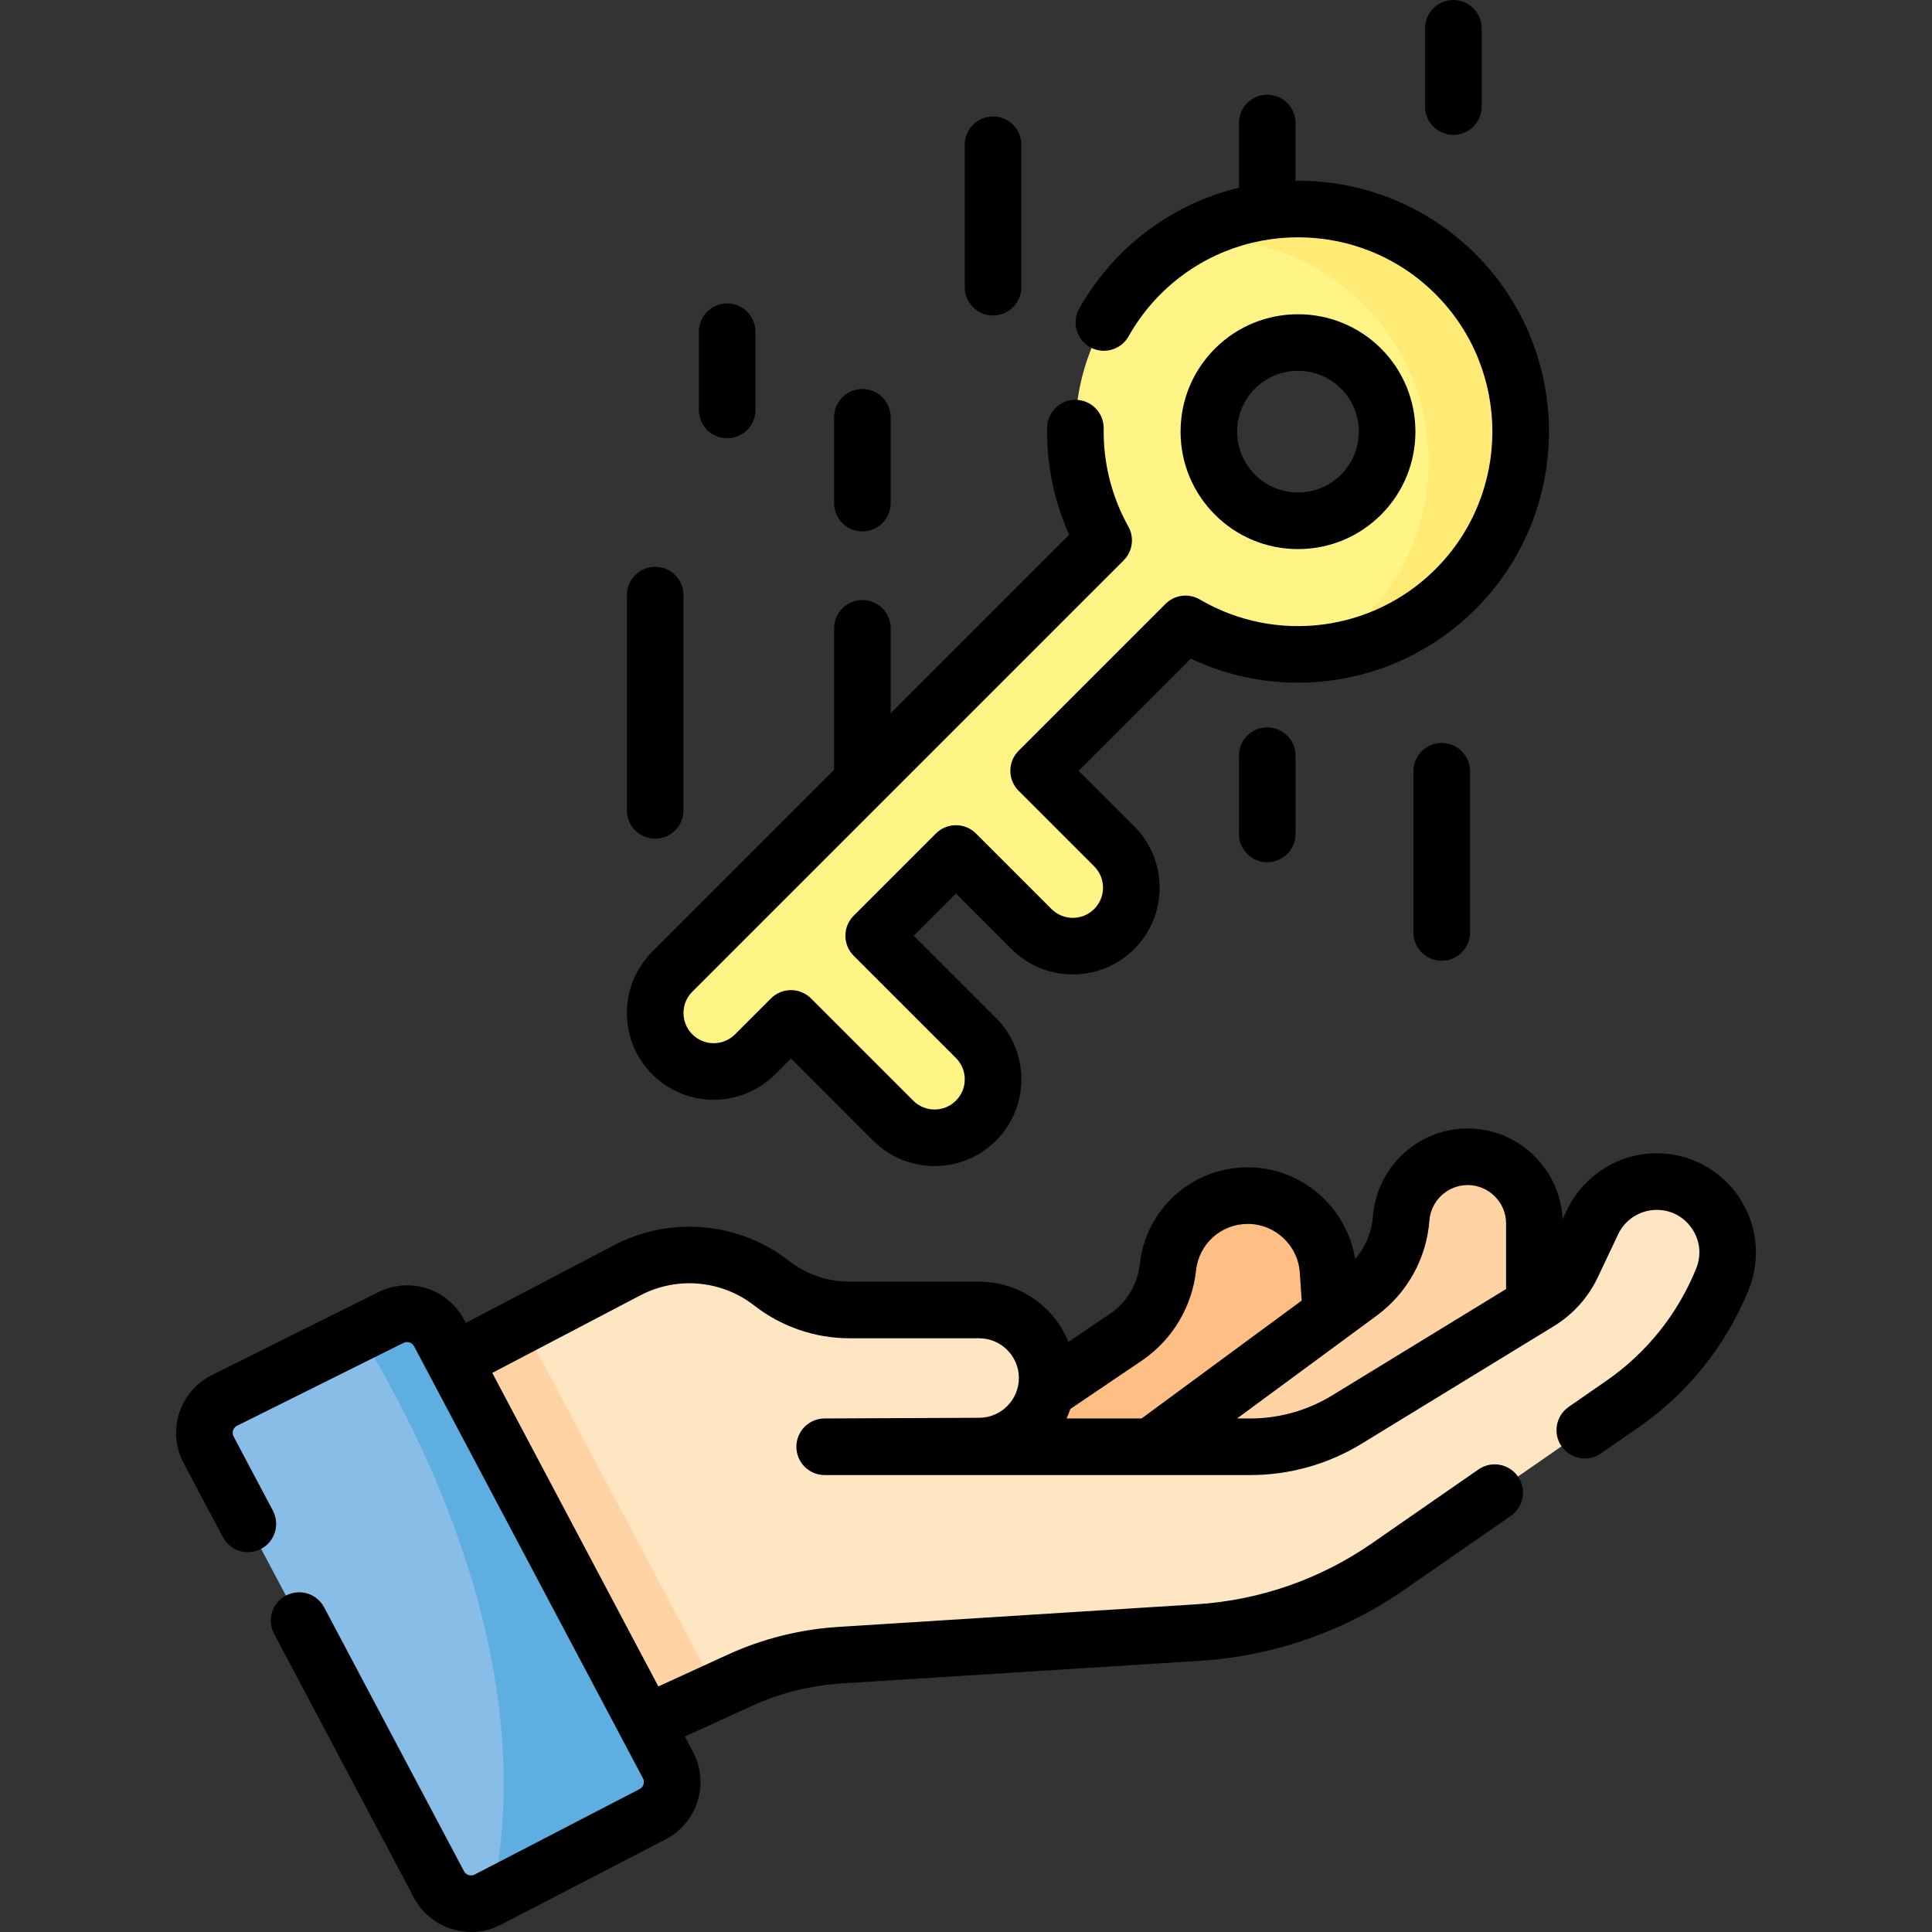 <svg xmlns="http://www.w3.org/2000/svg" id="Capa_1" height="512" viewBox="0 0 511.986 511.986" width="512"><rect x="0" y="0" width="511.986" height="511.986" fill="#333333" stroke="none"/><g><g><path d="m258.622 275.063-27.093-27.093 21.79-21.79 20.022 20.022c6.053 6.053 15.867 6.053 21.92 0s6.053-15.867 0-21.92l-20.022-20.022 38.921-38.921c22.614 13.255 52.157 10.187 71.557-9.213 23.051-23.051 23.051-60.424 0-83.475s-60.424-23.051-83.475 0c-19.113 19.113-22.362 48.067-9.778 70.544l-114.301 114.3c-6.053 6.053-6.053 15.867 0 21.92s15.867 6.053 21.92 0l9.526-9.526 27.093 27.093c6.053 6.053 15.867 6.053 21.92 0 6.054-6.052 6.054-15.866 0-21.919zm68.655-177.381c9.226-9.226 24.183-9.226 33.409 0s9.226 24.184 0 33.409c-9.226 9.226-24.184 9.226-33.409 0-9.226-9.226-9.226-24.184 0-33.409z" fill="#fff485"></path><g><path d="m385.719 72.649c-19.459-19.459-49.125-22.49-71.765-9.095 16.916-1.605 34.392 4.068 47.345 17.022 23.051 23.051 23.051 60.424 0 83.475-3.587 3.587-7.521 6.611-11.694 9.082 13.18-1.253 26.02-6.915 36.113-17.008 23.052-23.052 23.052-60.425.001-83.476z" fill="#ffea76"></path></g><g><path d="m371.319 322.876c-.597 7.815-4.551 14.987-10.841 19.663l-55.486 40.859h26.345c9.03 0 17.884-2.493 25.587-7.204l49.691-30.392v-21.581c0-9.672-7.774-17.547-17.445-17.673-9.326-.12-17.141 7.028-17.851 16.328z" fill="#ffd3a3"></path><path d="m352.726 348.302-.804-11.63c-.767-11.095-9.943-19.732-21.064-19.826-10.938-.093-20.168 8.117-21.351 18.991-.806 7.411-4.78 14.11-10.897 18.37l-43.164 29.191h49.546z" fill="#ffbe84"></path><path d="m439.027 313.123c-7.265 0-13.879 4.187-16.988 10.753l-5.382 11.37c-1.919 4.054-4.98 7.46-8.807 9.801l-50.926 31.146c-7.703 4.711-16.558 7.204-25.587 7.204l-71.708-.182c9.899-.086 17.878-8.135 17.878-18.034 0-9.96-8.074-18.034-18.035-18.034h-34.379c-7.46 0-14.706-2.493-20.587-7.083-10.965-8.558-25.922-9.91-38.243-3.457l-57.81 30.276 50.642 95.322 36.786-16.853c8.432-3.863 17.502-6.144 26.758-6.729l94.965-6.001c18.018-1.139 35.383-7.177 50.22-17.463l62.15-43.087c11.859-8.222 21.06-19.726 26.475-33.102 5.002-12.356-4.092-25.847-17.422-25.847z" fill="#ffe6c2"></path><path d="m108.454 366.885 50.642 95.321 30.856-14.136-51.368-96.965z" fill="#ffd3a3"></path><path d="m116.362 353.252 60.654 114.492c2.5 4.719.672 10.57-4.069 13.027l-43.703 22.649c-4.68 2.426-10.441.627-12.909-4.031l-61.047-115.179c-2.529-4.772-.629-10.691 4.206-13.099l44.096-21.962c4.665-2.323 10.333-.503 12.772 4.103z" fill="#88bde7"></path><path d="m172.947 480.771c4.741-2.457 6.569-8.309 4.069-13.027l-60.654-114.492c-2.44-4.605-8.107-6.426-12.773-4.102l-8.318 4.143c15.923 25.683 48.365 87.756 35.104 149.542z" fill="#5faee2"></path></g></g><g><path d="m385.145 35.738c4.143 0 7.5-3.357 7.5-7.5v-20.738c0-4.143-3.357-7.5-7.5-7.5s-7.5 3.357-7.5 7.5v20.738c0 4.143 3.357 7.5 7.5 7.5z"></path><path d="m328.323 200.255v20.738c0 4.143 3.357 7.5 7.5 7.5s7.5-3.357 7.5-7.5v-20.738c0-4.143-3.357-7.5-7.5-7.5s-7.5 3.357-7.5 7.5z"></path><path d="m192.704 116.143c4.143 0 7.5-3.357 7.5-7.5v-20.74c0-4.143-3.357-7.5-7.5-7.5s-7.5 3.357-7.5 7.5v20.739c0 4.143 3.358 7.501 7.5 7.501z"></path><path d="m374.562 204.385v42.716c0 4.143 3.357 7.5 7.5 7.5s7.5-3.357 7.5-7.5v-42.716c0-4.143-3.357-7.5-7.5-7.5s-7.5 3.357-7.5 7.5z"></path><path d="m173.623 222.254c4.143 0 7.5-3.357 7.5-7.5v-57.048c0-4.143-3.357-7.5-7.5-7.5s-7.5 3.357-7.5 7.5v57.048c0 4.142 3.357 7.5 7.5 7.5z"></path><path d="m228.533 140.822c4.143 0 7.5-3.357 7.5-7.5v-22.735c0-4.143-3.357-7.5-7.5-7.5s-7.5 3.357-7.5 7.5v22.735c0 4.143 3.358 7.5 7.5 7.5z"></path><path d="m263.162 83.599c4.143 0 7.5-3.357 7.5-7.5v-37.733c0-4.143-3.357-7.5-7.5-7.5s-7.5 3.357-7.5 7.5v37.732c0 4.143 3.358 7.501 7.5 7.501z"></path><path d="m205.387 284.719 4.222-4.223 21.79 21.791c4.484 4.483 10.374 6.726 16.264 6.726s11.779-2.242 16.264-6.726c4.344-4.345 6.736-10.121 6.736-16.264 0-6.144-2.393-11.92-6.736-16.265l-21.79-21.789 11.184-11.185 14.72 14.72c8.969 8.967 23.56 8.967 32.526 0 4.344-4.345 6.736-10.121 6.736-16.264 0-6.144-2.393-11.92-6.736-16.263l-14.719-14.72 29.709-29.71c25.174 11.922 55.459 6.886 75.467-13.121 25.938-25.938 25.938-68.144 0-94.083-13.137-13.136-30.445-19.619-47.699-19.45v-15.295c0-4.143-3.357-7.5-7.5-7.5s-7.5 3.357-7.5 7.5v17.148c-11.509 2.768-22.418 8.634-31.384 17.6-4.289 4.29-7.972 9.146-10.946 14.434-2.031 3.61-.751 8.184 2.858 10.214 3.612 2.032 8.184.752 10.214-2.858 2.306-4.098 5.159-7.86 8.48-11.183 20.091-20.09 52.78-20.09 72.869-.001 20.09 20.091 20.09 52.78 0 72.869-16.576 16.578-42.261 19.887-62.461 8.046-2.943-1.725-6.682-1.246-9.097 1.167l-38.921 38.922c-2.929 2.93-2.929 7.678 0 10.606l20.022 20.023c1.511 1.511 2.343 3.52 2.343 5.656s-.832 4.146-2.344 5.656c-3.117 3.119-8.193 3.119-11.312 0l-20.022-20.022c-1.407-1.406-3.314-2.196-5.304-2.196s-3.896.79-5.304 2.197l-21.79 21.791c-2.929 2.929-2.929 7.677 0 10.606l27.093 27.093c1.512 1.511 2.344 3.52 2.344 5.657s-.832 4.146-2.344 5.656c-1.511 1.511-3.52 2.344-5.656 2.344s-4.146-.833-5.656-2.344l-27.094-27.094c-1.407-1.406-3.314-2.196-5.304-2.196s-3.897.79-5.304 2.197l-9.525 9.525c-1.511 1.511-3.52 2.343-5.656 2.343s-4.146-.832-5.656-2.343c-1.512-1.511-2.344-3.52-2.344-5.657s.832-4.146 2.344-5.656l114.302-114.302c2.374-2.374 2.881-6.037 1.241-8.967-4.413-7.884-6.672-16.86-6.533-25.959.063-4.142-3.243-7.55-7.385-7.613-4.13-.089-7.55 3.243-7.613 7.385-.149 9.807 1.863 19.509 5.854 28.376l-47.3 47.299v-22.504c0-4.143-3.357-7.5-7.5-7.5s-7.5 3.357-7.5 7.5v37.504l-48.174 48.173c-4.344 4.345-6.736 10.121-6.736 16.264 0 6.144 2.393 11.92 6.736 16.265 8.968 8.968 23.558 8.969 32.527 0z"></path><path d="m343.98 145.51c8.314 0 16.13-3.237 22.009-9.115 12.135-12.136 12.135-31.881 0-44.017-12.136-12.135-31.879-12.135-44.017 0-5.878 5.879-9.115 13.694-9.115 22.008s3.237 16.13 9.115 22.009c5.88 5.877 13.695 9.115 22.008 9.115zm-11.4-42.525c3.143-3.144 7.271-4.716 11.4-4.716 4.13 0 8.259 1.572 11.401 4.716 6.287 6.286 6.287 16.516 0 22.802-6.284 6.286-16.516 6.288-22.802 0-3.046-3.045-4.723-7.094-4.723-11.401.001-4.307 1.678-8.356 4.724-11.401z"></path><path d="m460.832 317.222c-4.896-7.263-13.047-11.599-21.805-11.599-10.112 0-19.441 5.905-23.768 15.044l-1.167 2.467c-.571-13.208-11.487-23.912-24.825-24.084-.109-.002-.218-.003-.327-.003-13.105 0-24.099 10.156-25.1 23.258-.323 4.229-2.004 8.195-4.724 11.332-2.179-13.694-14.106-24.172-28.195-24.29-.084 0-.167-.001-.251-.001-14.74 0-27.022 10.999-28.62 25.682-.569 5.24-3.371 9.976-7.689 12.998l-11.216 7.586c-3.795-9.351-12.976-15.963-23.673-15.963h-34.379c-5.76 0-11.432-1.951-15.972-5.495-13.255-10.346-31.444-11.988-46.338-4.188l-39.352 20.61-.442-.833c-4.379-8.266-14.368-11.472-22.744-7.306l-44.098 21.963c-4.163 2.074-7.238 5.655-8.66 10.084s-1.005 9.131 1.173 13.239l10.396 19.615c1.939 3.659 6.476 5.054 10.139 3.115 3.66-1.939 5.055-6.479 3.115-10.139l-10.396-19.616c-.344-.648-.269-1.244-.145-1.63.124-.387.409-.915 1.066-1.242l44.097-21.962c1.016-.509 2.271-.102 2.801.899l60.654 114.491c.34.643.269 1.233.149 1.615-.12.383-.397.908-1.042 1.242l-43.703 22.65c-1.024.529-2.292.132-2.831-.885l-37.061-69.924c-1.939-3.658-6.475-5.052-10.14-3.114-3.659 1.94-5.054 6.479-3.114 10.14l37.061 69.924c3.061 5.773 9.021 9.084 15.167 9.084 2.645 0 5.324-.613 7.82-1.907l43.703-22.649c4.083-2.116 7.086-5.699 8.457-10.088 1.371-4.39.94-9.046-1.212-13.109l-2.141-4.042 17.504-8.019c7.626-3.494 15.736-5.534 24.106-6.062l94.965-6.001c19.382-1.226 38.062-7.721 54.021-18.784l28.271-19.6c3.403-2.36 4.25-7.033 1.891-10.438-2.36-3.402-7.031-4.25-10.438-1.891l-28.271 19.6c-13.713 9.508-29.765 15.09-46.419 16.142l-94.965 6.001c-10.212.646-20.106 3.134-29.409 7.396l-18.289 8.378-44.015-83.085 39.29-20.577c9.69-5.075 21.524-4.005 30.149 2.726 7.164 5.592 16.114 8.671 25.201 8.671h34.379c5.809 0 10.534 4.726 10.534 10.534 0 5.759-4.685 10.484-10.411 10.534l-41.084.182c-4.136.019-7.476 3.381-7.467 7.517s3.364 7.483 7.5 7.483h112.792c10.415 0 20.616-2.872 29.501-8.306l50.925-31.146c5.085-3.11 9.122-7.603 11.674-12.991l5.381-11.37c1.858-3.926 5.866-6.462 10.21-6.462 3.818 0 7.232 1.816 9.366 4.982s2.536 7.012 1.104 10.551c-4.88 12.055-13.108 22.343-23.795 29.752l-9.997 6.93c-3.403 2.36-4.25 7.033-1.891 10.438 2.36 3.403 7.03 4.251 10.438 1.891l9.996-6.931c13.094-9.077 23.175-21.682 29.153-36.45 3.288-8.119 2.328-17.302-2.568-24.564zm-177.18 56.15c.08-.05.16-.102.239-.155l18.921-12.797c.027-.02.056-.039.084-.059 7.899-5.501 13.027-14.144 14.067-23.712.766-7.034 6.649-12.304 13.712-12.304.04 0 .08 0 .12.001 7.158.061 13.151 5.701 13.645 12.844l.516 7.466-42.427 31.242h-19.894c.382-.82.722-1.663 1.017-2.526zm69.36-3.576c-6.528 3.992-14.022 6.103-21.675 6.103h-3.511c12.31-9.065 25.817-19.011 37.128-27.34 8.036-5.975 13.082-15.127 13.845-25.111.404-5.296 4.847-9.4 10.144-9.4.044 0 .089.001.133.001 5.537.072 10.042 4.636 10.042 10.174v17.376z"></path></g></g></svg>
